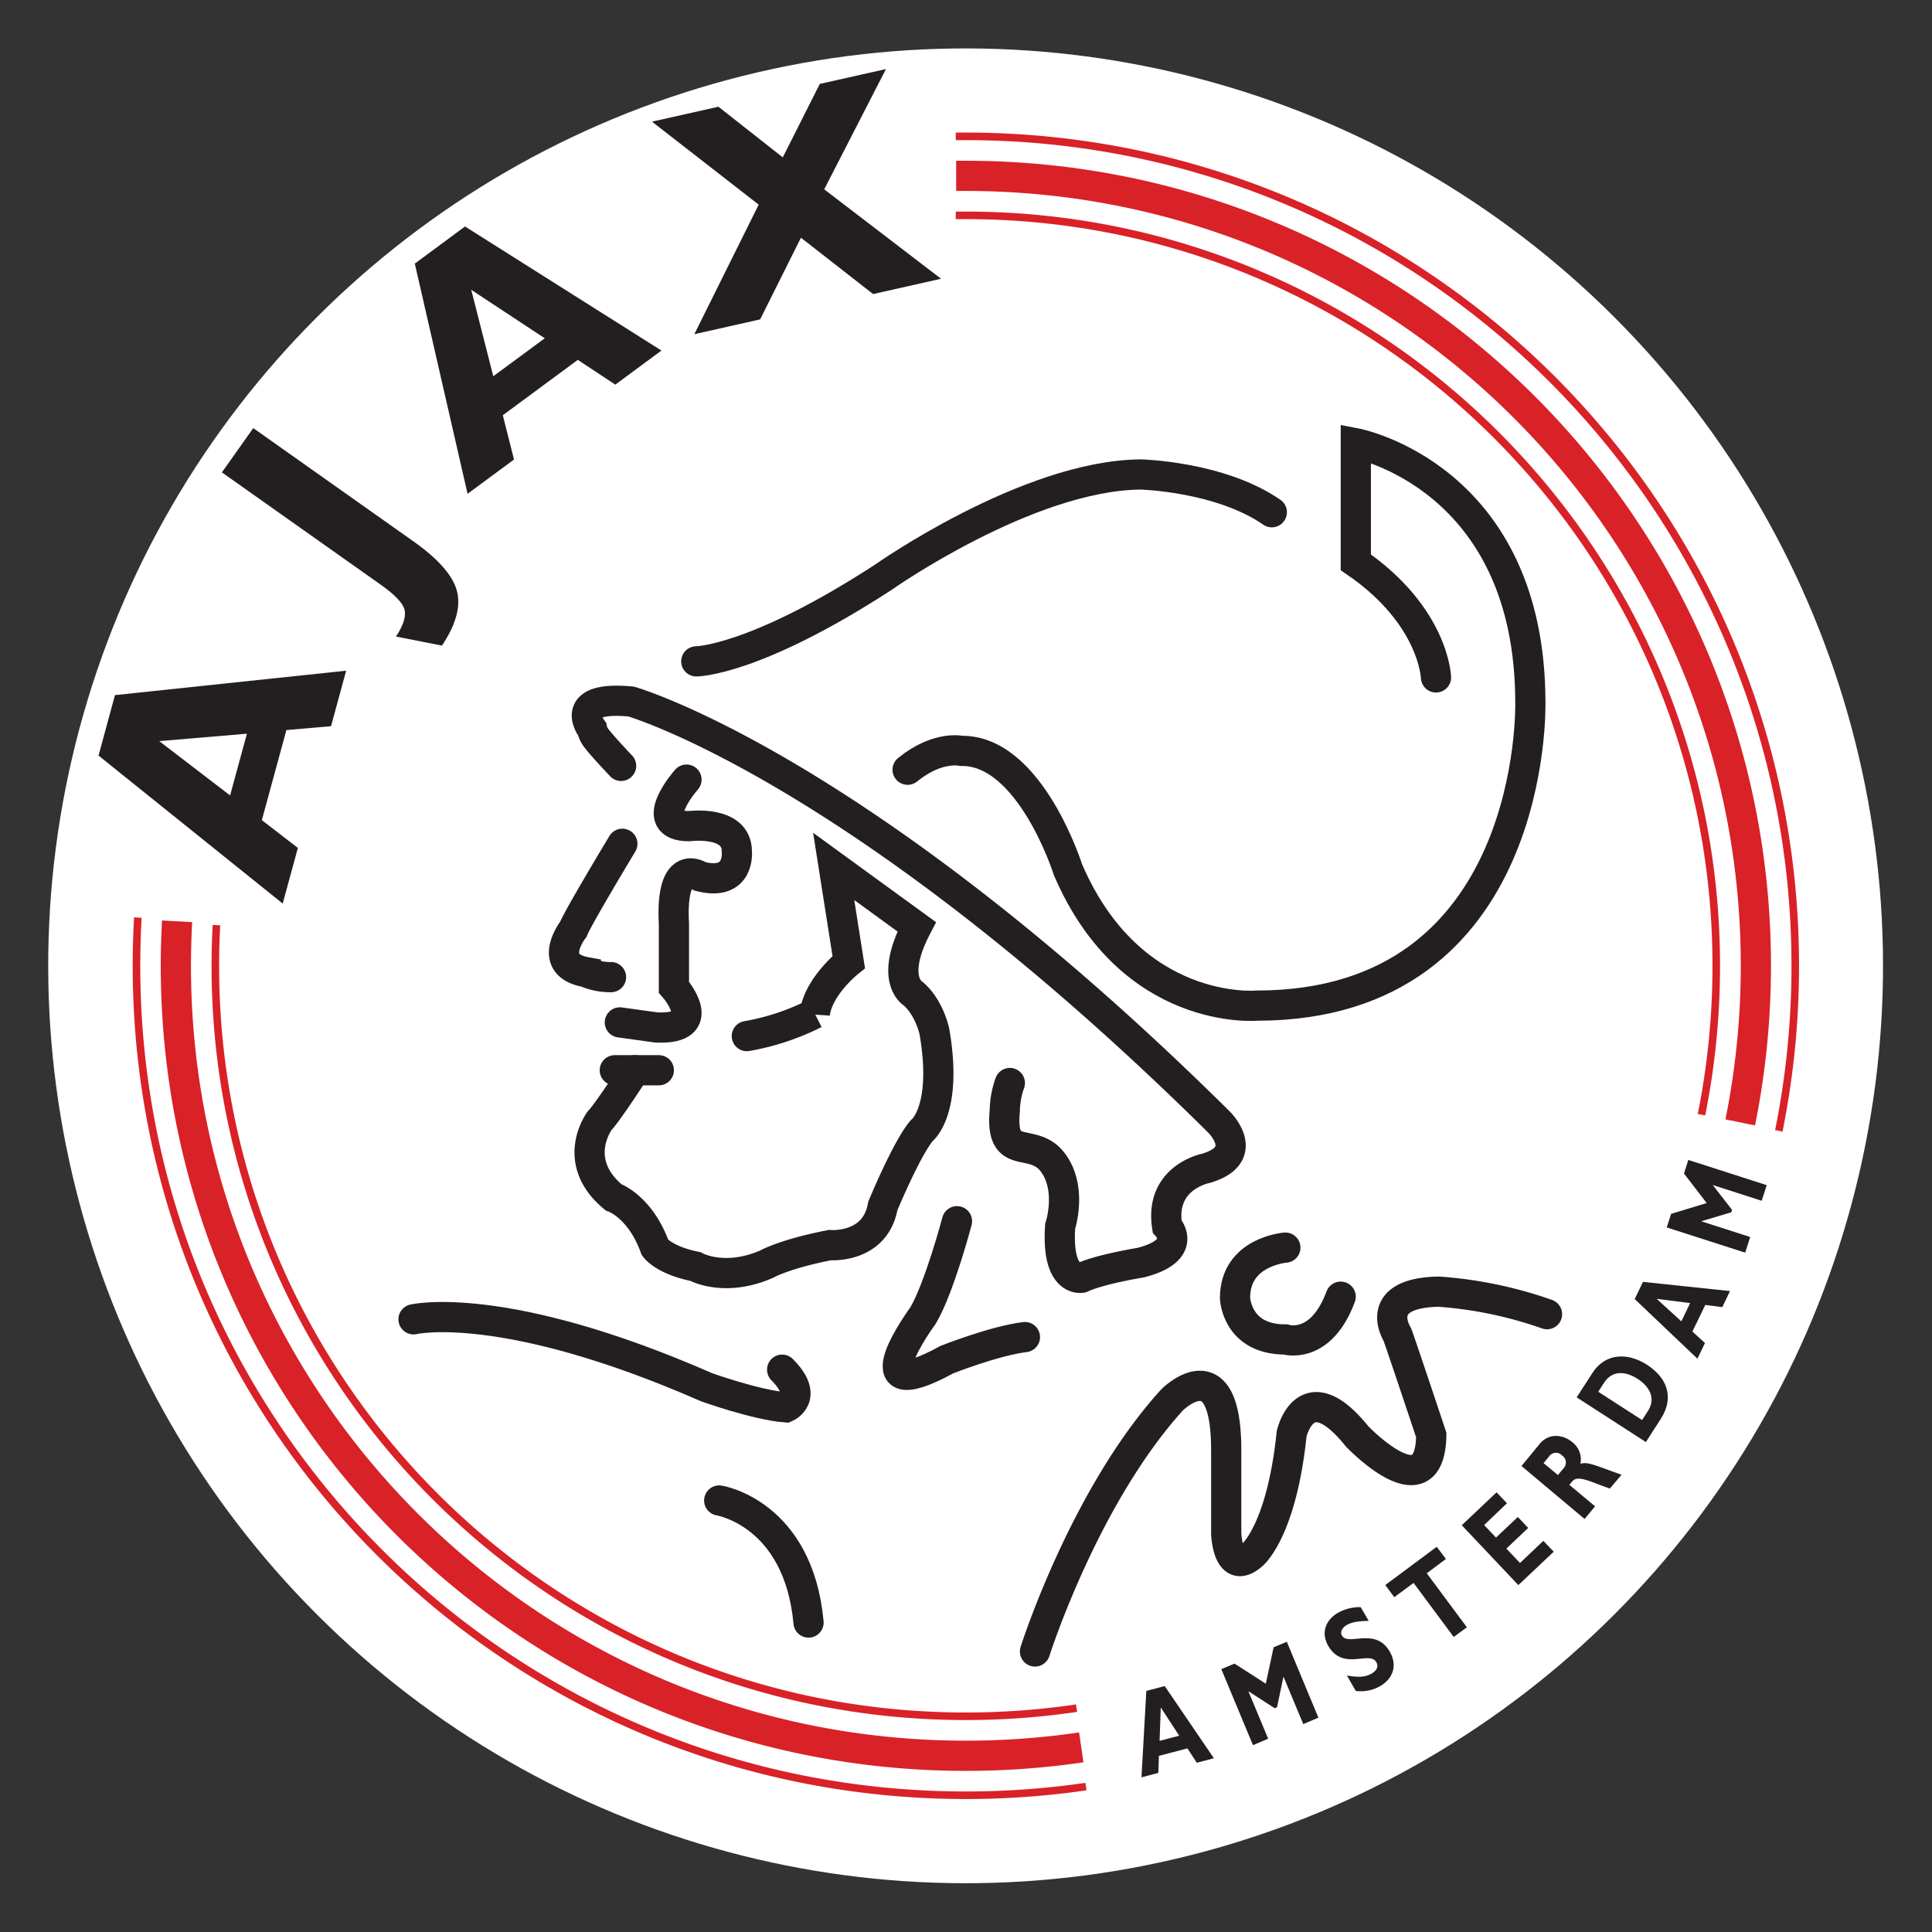 <svg height="1000" viewBox="0 0 1000 1000" width="1000" xmlns="http://www.w3.org/2000/svg"><rect x="0" y="0" width="1000" height="1000" fill="#333333" stroke="none"/><g transform="matrix(1.665 0 0 1.665 24.992 25.004)"><circle cx="298.39" cy="291.16" fill="#fff" r="285.23" transform="matrix(.707 -.707 .707 .707 -131.64 290.34)"/><path d="M 539.14 339.83 A 247.06 247.06 0 0 0 544 291.15 C 544 155.53 434 45.58 298.39 45.58 h -3" fill="none" stroke="#d92128" stroke-width="9.39" transform="translate(-13.16 -5.93)"/><path d="m 527.09 337.44 a 234.5 234.5 0 0 0 4.59 -46.29 C 531.68 162.31 427.23 57.86 298.39 57.86 h -3.13" fill="none" stroke="#d92128" stroke-width="2.35" transform="translate(-13.16 -5.93)"/><path d="m 551.13 342.46 a 258.89 258.89 0 0 0 5.11 -51.31 C 556.24 148.75 440.79 33.3 298.39 33.3 h -3.13" fill="none" stroke="#d92128" stroke-width="2.35" transform="translate(-13.16 -5.93)"/><path d="M 53.2 277.32" fill="none" stroke="#d92128" stroke-width="9.39" transform="translate(-13.16 -5.93)"/><path d="m 53.2 277.32 q -.37 6.87 -.38 13.83 c 0 135.63 109.94 245.58 245.57 245.58 a 247.16 247.16 0 0 0 35.9 -2.61" fill="none" stroke="#d92128" stroke-width="9.39" transform="translate(-13.16 -5.93)"/><path d="M 65.43 278.5" fill="none" stroke="#d92128" stroke-width="2.35" transform="translate(-13.16 -5.93)"/><path d="m 65.43 278.5 q -.33 6.28 -.34 12.65 c 0 128.85 104.46 233.3 233.3 233.3 a 235.38 235.38 0 0 0 34.43 -2.52" fill="none" stroke="#d92128" stroke-width="2.35" transform="translate(-13.16 -5.93)"/><path d="M 41 276.16" fill="none" stroke="#d92128" stroke-width="2.35" transform="translate(-13.16 -5.93)"/><path d="m 41 276.16 q -.42 7.44 -.42 15 C 40.54 433.56 156 549 298.39 549 a 259.91 259.91 0 0 0 37.35 -2.69" fill="none" stroke="#d92128" stroke-width="2.35" transform="translate(-13.16 -5.93)"/><path d="m 364.73 530.49 l -6.1 1.6 l .37 -10.38 z m -4.5 -15.43 l -5.72 1.5 l -1.51 26.87 l 5.23 -1.38 l .19 -5.29 l 8.86 -2.33 l 2.92 4.47 l 5.31 -1.4 z" fill="#231f20" transform="translate(-13.16 -5.93)"/><path d="m 394.08 503 l 4.1 -1.71 l 9.82 23.59 l -4.71 2 l -6.15 -14.77 l -2 9.54 l -.72 .3 l -8.19 -5.29 l 6.15 14.77 l -4.72 2 l -9.84 -23.64 l 4.1 -1.71 l 9.73 6.24 z" fill="#231f20" transform="translate(-13.16 -5.93)"/><path d="m 423.64 494.8 c -3.4 .06 -5.26 .39 -6.77 1.25 c -1.51 .86 -2.19 2.22 -1.55 3.32 c 1.93 3.36 10.42 -2.78 14.87 5 c 2.46 4.26 1 8.39 -2.94 10.66 a 11.93 11.93 0 0 1 -7.64 1.54 l -2.75 -4.79 c 3.76 .65 5.76 .5 7.71 -.62 c 1.69 -1 2.17 -2.25 1.42 -3.55 c -2.09 -3.64 -10.36 2.89 -14.95 -5.09 c -2.21 -3.84 -1 -7.9 3.1 -10.27 a 14 14 0 0 1 7 -1.73 z" fill="#231f20" transform="translate(-13.16 -5.93)"/><path d="m 447.64 475.55 l -5.95 4.45 l 12.47 16.79 l -4.1 3 l -12.47 -16.79 l -6 4.42 l -2.8 -3.77 l 16 -11.89 z" fill="#231f20" transform="translate(-13.16 -5.93)"/><path d="m 481.16 473.29 l -11 10.38 l -17.59 -18.61 l 10.82 -10.23 l 3.23 3.4 l -7.1 6.77 l 3.69 3.9 l 6.79 -6.41 l 3.22 3.41 l -6.78 6.42 l 4.23 4.47 l 7.26 -6.87 z" fill="#231f20" transform="translate(-13.16 -5.93)"/><path d="m 478 445.75 l 1.66 -2 a 2.58 2.58 0 0 1 4.09 -.37 a 2.61 2.61 0 0 1 .45 4 l -1.74 2.07 z m -6.87 .9 l 19.61 16.46 l 3.28 -3.92 l -8 -6.68 l .94 -1.13 c 1.78 -2.12 6.07 .43 11.67 2.27 l 3.61 -4.3 c -7.6 -2.62 -10.42 -4.16 -12.78 -3.4 a 6.77 6.77 0 0 0 -2.54 -6.72 c -2.94 -2.46 -7.24 -2.82 -10 .4 z" fill="#231f20" transform="translate(-13.16 -5.93)"/><path d="m 495 423.57 l 1.77 -2.75 c 2.62 -4.07 6.77 -3.64 10.46 -1.26 c 3.16 2 6 5.69 3.2 10 l -1.8 2.8 z m -6.71 1.74 l 21.51 13.89 l 4.59 -7.12 c 4.43 -6.86 1.91 -12.93 -4.27 -16.92 c -5.9 -3.8 -12.88 -3.73 -16.93 2.56 z" fill="#231f20" transform="translate(-13.16 -5.93)"/><path d="m 523.56 396 l -2.73 5.68 l -7.67 -7 z m -14.66 -6.59 l -2.57 5.34 l 19.5 18.54 l 2.34 -4.87 l -3.9 -3.58 l 4 -8.26 l 5.3 .68 l 2.38 -5 z" fill="#231f20" transform="translate(-13.16 -5.93)"/><path d="m 521.65 355.73 l 1.35 -4.23 l 24.37 7.84 l -1.56 4.86 l -15.22 -4.9 l 6 7.72 l -.24 .75 l -9.34 2.8 l 15.22 4.89 l -1.56 4.86 l -24.38 -7.83 l 1.36 -4.23 l 11.06 -3.36 z" fill="#231f20" transform="translate(-13.16 -5.93)"/><path d="m 47.65 221.3 l 27.26 -2.3 l -5.23 19.19 z m 43.1 33.21 l -11.2 -8.64 l 7.63 -28 l 13.88 -1.21 l 4.7 -17.25 l -71.87 7.59 l -5.11 18.8 l 57.25 46 z" fill="#231f20" transform="translate(-13.16 -5.93)"/><path d="m 121.25 188.79 q 3.41 -5.16 2.67 -8.28 q -.74 -3.12 -7.42 -7.84 L 67.13 137.76 L 76.88 124 l 49.84 35.24 q 11.57 8.19 13.47 15.37 q 1.9 7.18 -4.65 17 z" fill="#231f20" transform="translate(-13.16 -5.93)"/><path d="m 144.64 81 l 22.86 15.07 l -16 11.8 z m 13.3 52.76 l -3.48 -13.76 l 23.31 -17.22 l 11.66 7.7 l 14.34 -10.59 l -61.06 -38.57 l -15.61 11.54 l 16.4 71.56 z" fill="#231f20" transform="translate(-13.16 -5.93)"/><path d="m 214 94.8 l 20 -40.27 l -33.17 -25.8 l 20.66 -4.64 l 20 15.74 L 253 17 l 20.57 -4.62 l -19.2 37.39 l 36.33 27.8 l -21.13 4.75 l -22.43 -17.51 l -12.68 25.39 z" fill="#231f20" transform="translate(-13.16 -5.93)"/><path d="m 221.73 457.37 c 0 0 24.64 3.91 27.77 37.94" fill="none" stroke="#231f20" stroke-linecap="round" stroke-width="9.39" transform="translate(-13.16 -5.93)"/><path d="m 126.7 401.05 c 0 0 27.76 -6.65 91.12 21.12 c 0 0 15.25 5.48 24.64 6.26 c 0 0 7.43 -3.13 -1.17 -11.73" fill="none" stroke="#231f20" stroke-linecap="round" stroke-width="9.39" transform="translate(-13.16 -5.93)"/><path d="m 295.65 370.55 c 0 0 -5.48 20.73 -10.56 29.33 c 0 0 -21.9 29.72 7.43 13.69 c 0 0 14.86 -5.87 24.25 -7" fill="none" stroke="#231f20" stroke-linecap="round" stroke-miterlimit="2" stroke-width="9.39" transform="translate(-13.16 -5.93)"/><path d="m 397.73 378.76 c 0 0 -15.65 1.17 -15.65 15.64 c 0 0 .39 12.91 15.65 12.91 c 0 0 10.95 3.52 17.2 -13.3" fill="none" stroke="#231f20" stroke-linecap="round" stroke-miterlimit="2" stroke-width="9.39" transform="translate(-13.16 -5.93)"/><path d="m 319.9 504.3 c 0 0 15.25 -48.1 42.63 -78.22 c 0 0 16.81 -16.81 16.81 15.65 v 25.81 c 0 0 .39 13.69 8.22 6.65 c 0 0 9 -7.43 12.12 -37.55 c 0 0 4.3 -19.16 20.34 .78 c 0 0 22.68 23.86 23.07 -.39 c 0 0 -9.38 -28.16 -10.56 -31.28 c 0 0 -8.21 -12.91 12.91 -13.3 a 128.28 128.28 0 0 1 33.63 7" fill="none" stroke="#231f20" stroke-linecap="round" stroke-miterlimit="2" stroke-width="9.39" transform="translate(-13.16 -5.93)"/><path d="M 176.11 317.69 L 189.8 317.69" fill="none" stroke="#231f20" stroke-linecap="round" stroke-miterlimit="2" stroke-width="9.39"/><path d="m 195.53 323.62 c 0 0 -8.6 13.29 -10.95 15.64 c 0 0 -9.39 12.51 4.3 23.86 c 0 0 8.22 2.73 12.91 15.64 c 0 0 2.74 3.91 12.51 5.87 c 0 0 9 5.08 22.29 -.79 c 0 0 5.48 -3.12 19.56 -5.86 c 0 0 14.08 1.17 16.43 -12.13 c 0 0 7.43 -18 12.12 -23.46 c 0 0 8.21 -6.26 3.91 -30.9 c 0 0 -1.56 -7.43 -6.65 -11.73 c 0 0 -7.43 -4.3 1.17 -20.73 L 257.32 260.26 L 262 290 c 0 0 -9.39 7.43 -10.56 16 a 75.79 75.79 0 0 1 -21.12 7" fill="none" stroke="#231f20" stroke-linecap="round" stroke-width="9.39" transform="translate(-13.16 -5.93)"/><path d="m 191.62 253.22 c 0 0 -13.69 22.68 -15.25 26.59 c 0 0 -8.61 11 3.91 13.3 a 19 19 0 0 0 7.82 1.56" fill="none" stroke="#231f20" stroke-linecap="round" stroke-miterlimit="2" stroke-width="9.39" transform="translate(-13.16 -5.93)"/><path d="m 211.56 233.27 c 0 0 -12.9 14.47 .79 14.47 c 0 0 14.86 -2 14.86 7.83 c 0 0 1.17 10.95 -11.34 7.82 c 0 0 -9.39 -6.65 -8.22 14.86 v 19.55 c 0 0 11.74 13.3 -5.47 12.52 l -11.34 -1.57" fill="none" stroke="#231f20" stroke-linecap="round" stroke-miterlimit="2" stroke-width="9.39" transform="translate(-13.16 -5.93)"/><path d="m 191.23 229 c 0 0 -7.43 -7.82 -8.21 -9.38 a 6.33 6.33 0 0 1 -.79 -2 c 0 0 -8.23 -10.55 12.13 -8.62 c 0 0 71.18 20.33 182.64 130.62 c 0 0 10.56 10.17 -3.91 14.47 c 0 0 -14.47 2.74 -12.13 18 c 0 0 7 7.43 -8.21 11.34 c 0 0 -12.52 2 -18.38 4.7 c 0 0 -7.82 1.56 -6.65 -16 c 0 0 3.91 -11.73 -2.35 -19.94 c -6.26 -8.21 -16.42 .39 -14.86 -16 a 26.65 26.65 0 0 1 1.57 -8.6" fill="none" stroke="#231f20" stroke-linecap="round" stroke-miterlimit="2" stroke-width="9.39" transform="translate(-13.16 -5.93)"/><path d="m 214.6 196.51 c 0 0 17.89 0 58.07 -26.1 c 0 0 44.88 -31.68 80.08 -32 c 0 0 24.64 .59 40.77 11.74" fill="none" stroke="#231f20" stroke-linecap="round" stroke-miterlimit="2" stroke-width="9.39" transform="translate(-13.16 -5.93)"/><path d="m 444.56 201.5 c 0 0 -.59 -19.07 -24.93 -35.79 v -37 c 0 0 54.26 10.27 54.26 80.67 c 0 0 2.35 94.15 -85.06 94.15 c 0 0 -39 3.52 -58.67 -42.24 c 0 0 -11.73 -37.25 -33.14 -36.95 c 0 0 -7.33 -1.76 -16.72 5.86" fill="none" stroke="#231f20" stroke-linecap="round" stroke-miterlimit="2" stroke-width="9.39" transform="translate(-13.16 -5.93)"/></g></svg>